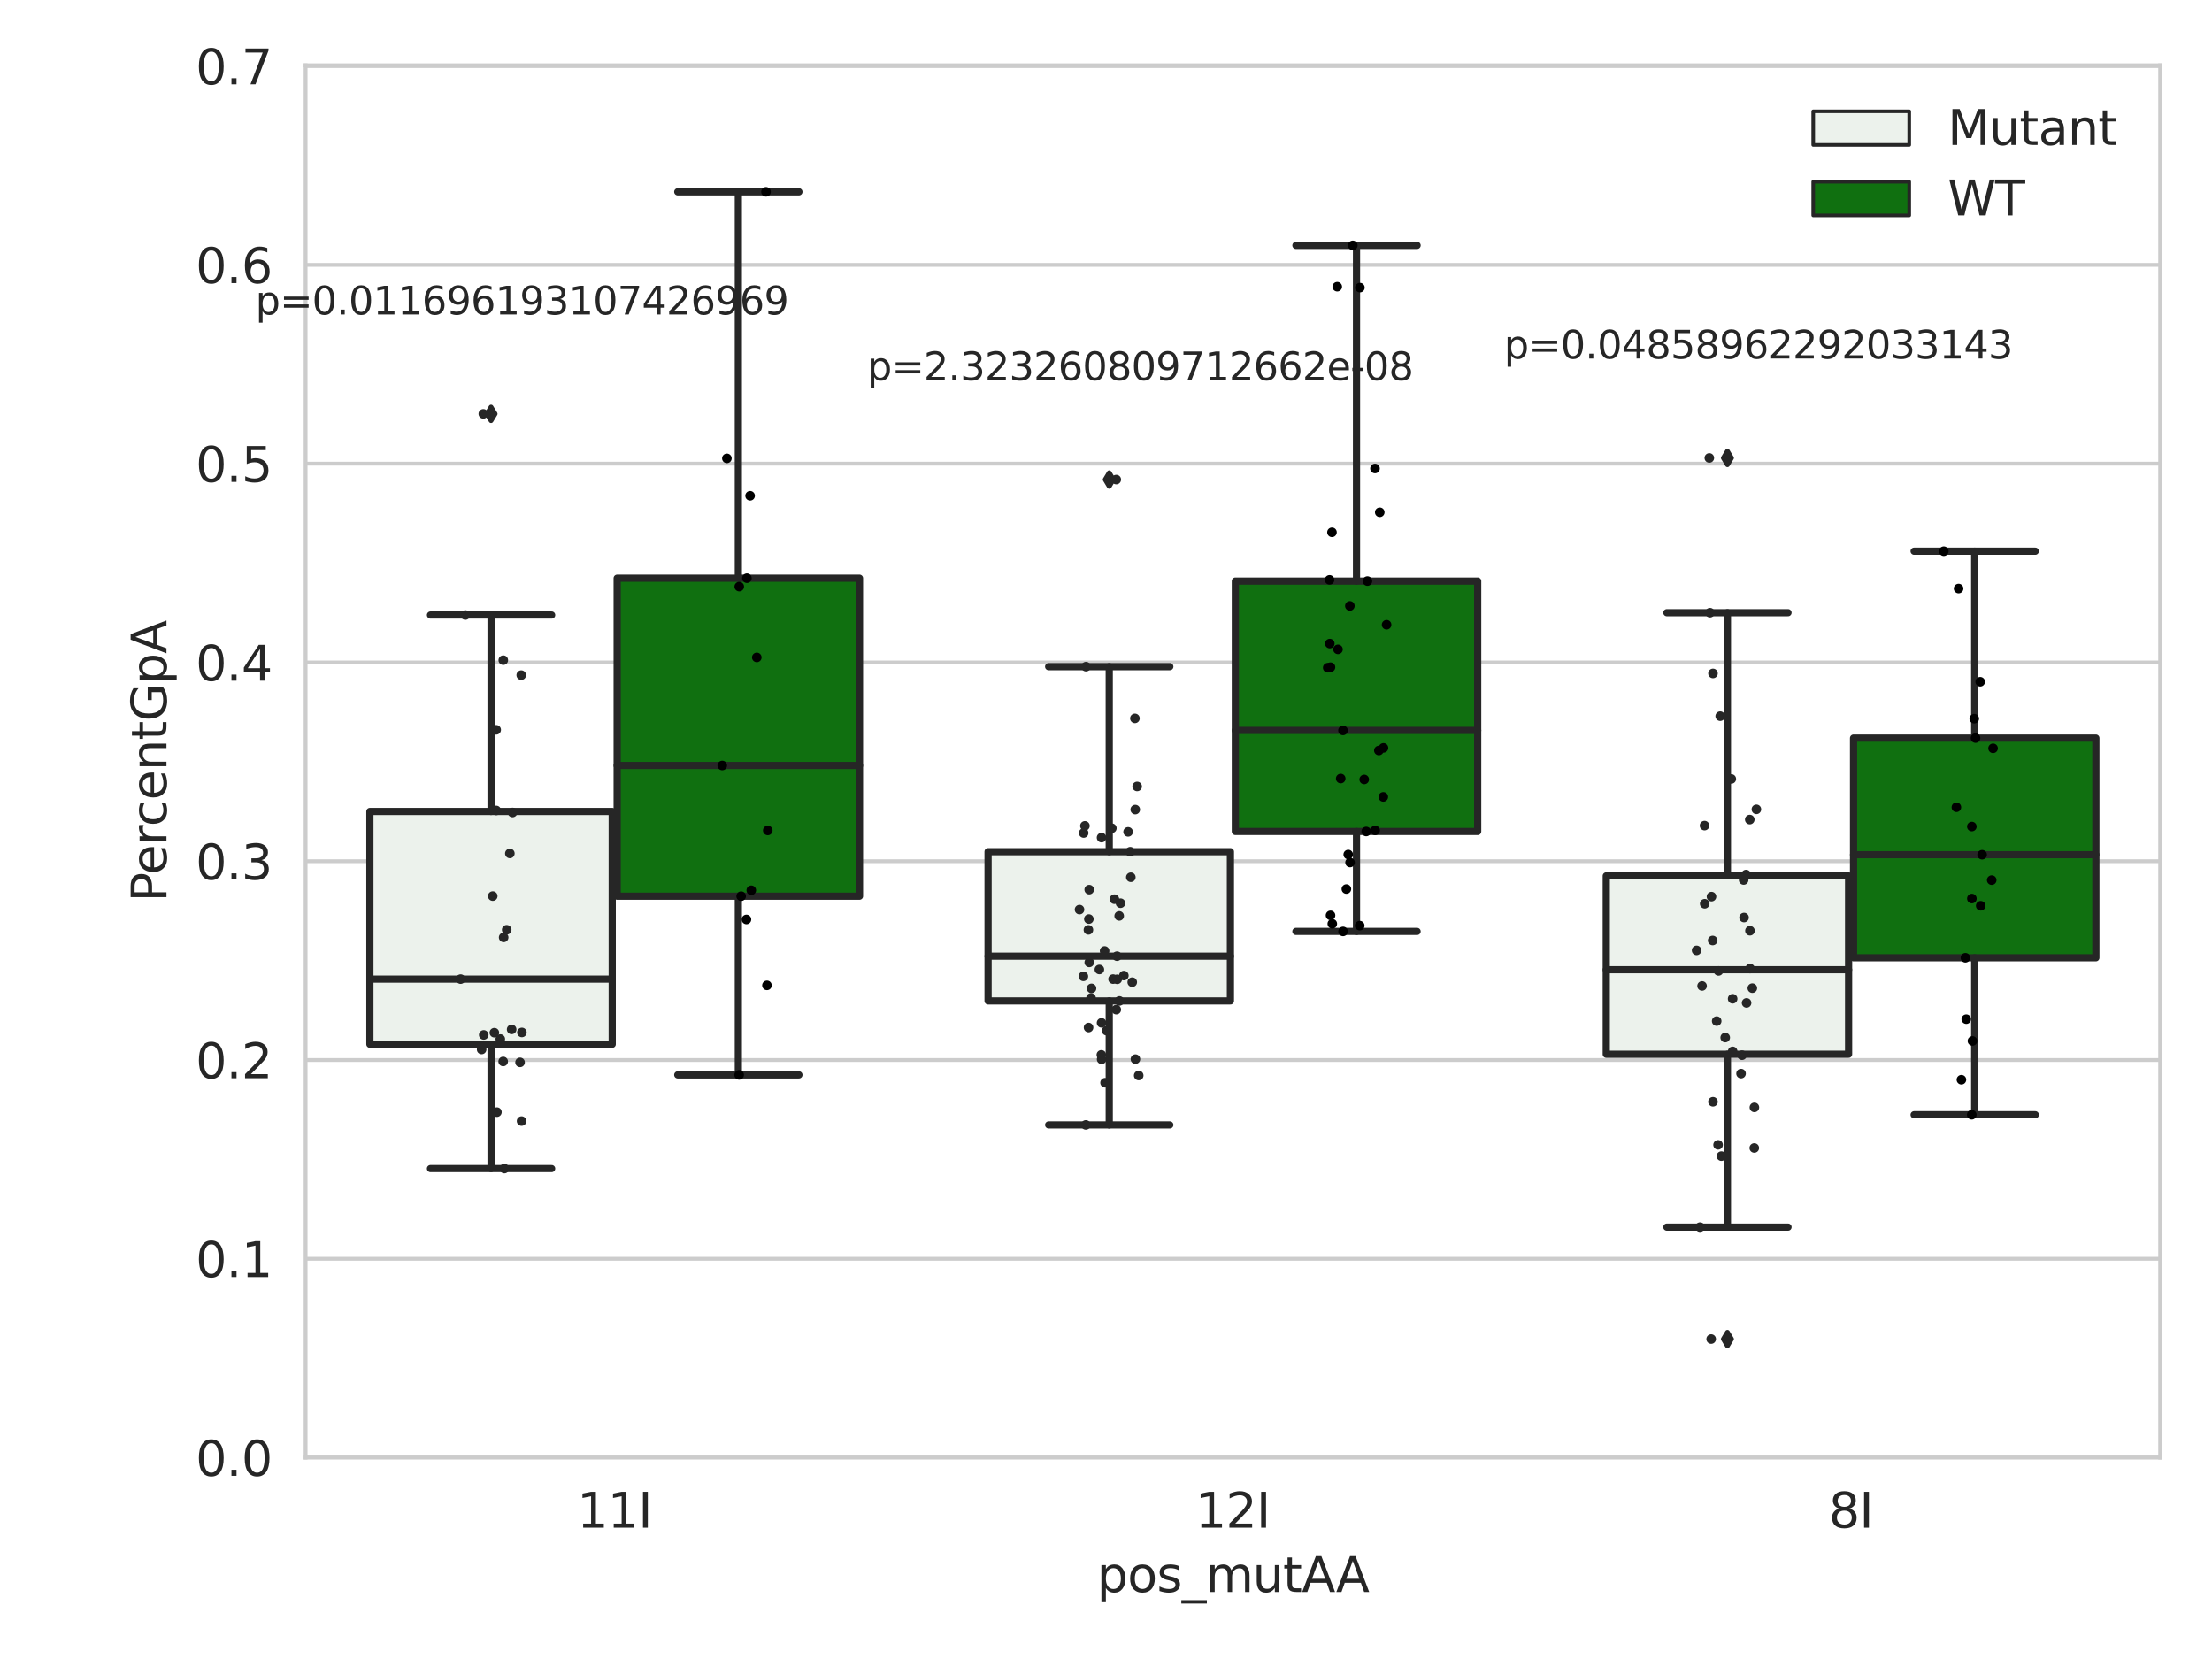 <?xml version="1.0" encoding="utf-8" standalone="no"?>
<!DOCTYPE svg PUBLIC "-//W3C//DTD SVG 1.1//EN"
  "http://www.w3.org/Graphics/SVG/1.1/DTD/svg11.dtd">
<svg xmlns:xlink="http://www.w3.org/1999/xlink" width="460.8pt" height="345.6pt" viewBox="0 0 460.8 345.6" xmlns="http://www.w3.org/2000/svg" version="1.1">
 <defs>
  <style type="text/css">*{stroke-linejoin: round; stroke-linecap: butt}</style>
 </defs>
 <g id="figure_1">
  <g id="patch_1">
   <path d="M 0 345.6 
L 460.8 345.6 
L 460.8 0 
L 0 0 
z
" style="fill: #ffffff"/>
  </g>
  <g id="axes_1">
   <g id="patch_2">
    <path d="M 63.661 303.64 
L 450 303.64 
L 450 13.592 
L 63.661 13.592 
z
" style="fill: #ffffff"/>
   </g>
   <g id="matplotlib.axis_1">
    <g id="xtick_1">
     <g id="text_1">
      <!-- 11I -->
      <g style="fill: #262626" transform="translate(120.214 318.238) scale(0.1 -0.1)">
       <defs>
        <path id="DejaVuSans-31" d="M 794 531 
L 1825 531 
L 1825 4091 
L 703 3866 
L 703 4441 
L 1819 4666 
L 2450 4666 
L 2450 531 
L 3481 531 
L 3481 0 
L 794 0 
L 794 531 
z
" transform="scale(0.016)"/>
        <path id="DejaVuSans-49" d="M 628 4666 
L 1259 4666 
L 1259 0 
L 628 0 
L 628 4666 
z
" transform="scale(0.016)"/>
       </defs>
       <use xlink:href="#DejaVuSans-31"/>
       <use xlink:href="#DejaVuSans-31" x="63.623"/>
       <use xlink:href="#DejaVuSans-49" x="127.246"/>
      </g>
     </g>
    </g>
    <g id="xtick_2">
     <g id="text_2">
      <!-- 12I -->
      <g style="fill: #262626" transform="translate(248.993 318.238) scale(0.1 -0.1)">
       <defs>
        <path id="DejaVuSans-32" d="M 1228 531 
L 3431 531 
L 3431 0 
L 469 0 
L 469 531 
Q 828 903 1448 1529 
Q 2069 2156 2228 2338 
Q 2531 2678 2651 2914 
Q 2772 3150 2772 3378 
Q 2772 3750 2511 3984 
Q 2250 4219 1831 4219 
Q 1534 4219 1204 4116 
Q 875 4013 500 3803 
L 500 4441 
Q 881 4594 1212 4672 
Q 1544 4750 1819 4750 
Q 2544 4750 2975 4387 
Q 3406 4025 3406 3419 
Q 3406 3131 3298 2873 
Q 3191 2616 2906 2266 
Q 2828 2175 2409 1742 
Q 1991 1309 1228 531 
z
" transform="scale(0.016)"/>
       </defs>
       <use xlink:href="#DejaVuSans-31"/>
       <use xlink:href="#DejaVuSans-32" x="63.623"/>
       <use xlink:href="#DejaVuSans-49" x="127.246"/>
      </g>
     </g>
    </g>
    <g id="xtick_3">
     <g id="text_3">
      <!-- 8I -->
      <g style="fill: #262626" transform="translate(380.954 318.238) scale(0.1 -0.1)">
       <defs>
        <path id="DejaVuSans-38" d="M 2034 2216 
Q 1584 2216 1326 1975 
Q 1069 1734 1069 1313 
Q 1069 891 1326 650 
Q 1584 409 2034 409 
Q 2484 409 2743 651 
Q 3003 894 3003 1313 
Q 3003 1734 2745 1975 
Q 2488 2216 2034 2216 
z
M 1403 2484 
Q 997 2584 770 2862 
Q 544 3141 544 3541 
Q 544 4100 942 4425 
Q 1341 4750 2034 4750 
Q 2731 4750 3128 4425 
Q 3525 4100 3525 3541 
Q 3525 3141 3298 2862 
Q 3072 2584 2669 2484 
Q 3125 2378 3379 2068 
Q 3634 1759 3634 1313 
Q 3634 634 3220 271 
Q 2806 -91 2034 -91 
Q 1263 -91 848 271 
Q 434 634 434 1313 
Q 434 1759 690 2068 
Q 947 2378 1403 2484 
z
M 1172 3481 
Q 1172 3119 1398 2916 
Q 1625 2713 2034 2713 
Q 2441 2713 2670 2916 
Q 2900 3119 2900 3481 
Q 2900 3844 2670 4047 
Q 2441 4250 2034 4250 
Q 1625 4250 1398 4047 
Q 1172 3844 1172 3481 
z
" transform="scale(0.016)"/>
       </defs>
       <use xlink:href="#DejaVuSans-38"/>
       <use xlink:href="#DejaVuSans-49" x="63.623"/>
      </g>
     </g>
    </g>
    <g id="text_4">
     <!-- pos_mutAA -->
     <g style="fill: #262626" transform="translate(228.515 331.638) scale(0.1 -0.1)">
      <defs>
       <path id="DejaVuSans-70" d="M 1159 525 
L 1159 -1331 
L 581 -1331 
L 581 3500 
L 1159 3500 
L 1159 2969 
Q 1341 3281 1617 3432 
Q 1894 3584 2278 3584 
Q 2916 3584 3314 3078 
Q 3713 2572 3713 1747 
Q 3713 922 3314 415 
Q 2916 -91 2278 -91 
Q 1894 -91 1617 61 
Q 1341 213 1159 525 
z
M 3116 1747 
Q 3116 2381 2855 2742 
Q 2594 3103 2138 3103 
Q 1681 3103 1420 2742 
Q 1159 2381 1159 1747 
Q 1159 1113 1420 752 
Q 1681 391 2138 391 
Q 2594 391 2855 752 
Q 3116 1113 3116 1747 
z
" transform="scale(0.016)"/>
       <path id="DejaVuSans-6f" d="M 1959 3097 
Q 1497 3097 1228 2736 
Q 959 2375 959 1747 
Q 959 1119 1226 758 
Q 1494 397 1959 397 
Q 2419 397 2687 759 
Q 2956 1122 2956 1747 
Q 2956 2369 2687 2733 
Q 2419 3097 1959 3097 
z
M 1959 3584 
Q 2709 3584 3137 3096 
Q 3566 2609 3566 1747 
Q 3566 888 3137 398 
Q 2709 -91 1959 -91 
Q 1206 -91 779 398 
Q 353 888 353 1747 
Q 353 2609 779 3096 
Q 1206 3584 1959 3584 
z
" transform="scale(0.016)"/>
       <path id="DejaVuSans-73" d="M 2834 3397 
L 2834 2853 
Q 2591 2978 2328 3040 
Q 2066 3103 1784 3103 
Q 1356 3103 1142 2972 
Q 928 2841 928 2578 
Q 928 2378 1081 2264 
Q 1234 2150 1697 2047 
L 1894 2003 
Q 2506 1872 2764 1633 
Q 3022 1394 3022 966 
Q 3022 478 2636 193 
Q 2250 -91 1575 -91 
Q 1294 -91 989 -36 
Q 684 19 347 128 
L 347 722 
Q 666 556 975 473 
Q 1284 391 1588 391 
Q 1994 391 2212 530 
Q 2431 669 2431 922 
Q 2431 1156 2273 1281 
Q 2116 1406 1581 1522 
L 1381 1569 
Q 847 1681 609 1914 
Q 372 2147 372 2553 
Q 372 3047 722 3315 
Q 1072 3584 1716 3584 
Q 2034 3584 2315 3537 
Q 2597 3491 2834 3397 
z
" transform="scale(0.016)"/>
       <path id="DejaVuSans-5f" d="M 3263 -1063 
L 3263 -1509 
L -63 -1509 
L -63 -1063 
L 3263 -1063 
z
" transform="scale(0.016)"/>
       <path id="DejaVuSans-6d" d="M 3328 2828 
Q 3544 3216 3844 3400 
Q 4144 3584 4550 3584 
Q 5097 3584 5394 3201 
Q 5691 2819 5691 2113 
L 5691 0 
L 5113 0 
L 5113 2094 
Q 5113 2597 4934 2840 
Q 4756 3084 4391 3084 
Q 3944 3084 3684 2787 
Q 3425 2491 3425 1978 
L 3425 0 
L 2847 0 
L 2847 2094 
Q 2847 2600 2669 2842 
Q 2491 3084 2119 3084 
Q 1678 3084 1418 2786 
Q 1159 2488 1159 1978 
L 1159 0 
L 581 0 
L 581 3500 
L 1159 3500 
L 1159 2956 
Q 1356 3278 1631 3431 
Q 1906 3584 2284 3584 
Q 2666 3584 2933 3390 
Q 3200 3197 3328 2828 
z
" transform="scale(0.016)"/>
       <path id="DejaVuSans-75" d="M 544 1381 
L 544 3500 
L 1119 3500 
L 1119 1403 
Q 1119 906 1312 657 
Q 1506 409 1894 409 
Q 2359 409 2629 706 
Q 2900 1003 2900 1516 
L 2900 3500 
L 3475 3500 
L 3475 0 
L 2900 0 
L 2900 538 
Q 2691 219 2414 64 
Q 2138 -91 1772 -91 
Q 1169 -91 856 284 
Q 544 659 544 1381 
z
M 1991 3584 
L 1991 3584 
z
" transform="scale(0.016)"/>
       <path id="DejaVuSans-74" d="M 1172 4494 
L 1172 3500 
L 2356 3500 
L 2356 3053 
L 1172 3053 
L 1172 1153 
Q 1172 725 1289 603 
Q 1406 481 1766 481 
L 2356 481 
L 2356 0 
L 1766 0 
Q 1100 0 847 248 
Q 594 497 594 1153 
L 594 3053 
L 172 3053 
L 172 3500 
L 594 3500 
L 594 4494 
L 1172 4494 
z
" transform="scale(0.016)"/>
       <path id="DejaVuSans-41" d="M 2188 4044 
L 1331 1722 
L 3047 1722 
L 2188 4044 
z
M 1831 4666 
L 2547 4666 
L 4325 0 
L 3669 0 
L 3244 1197 
L 1141 1197 
L 716 0 
L 50 0 
L 1831 4666 
z
" transform="scale(0.016)"/>
      </defs>
      <use xlink:href="#DejaVuSans-70"/>
      <use xlink:href="#DejaVuSans-6f" x="63.477"/>
      <use xlink:href="#DejaVuSans-73" x="124.658"/>
      <use xlink:href="#DejaVuSans-5f" x="176.758"/>
      <use xlink:href="#DejaVuSans-6d" x="226.758"/>
      <use xlink:href="#DejaVuSans-75" x="324.17"/>
      <use xlink:href="#DejaVuSans-74" x="387.549"/>
      <use xlink:href="#DejaVuSans-41" x="426.758"/>
      <use xlink:href="#DejaVuSans-41" x="497.916"/>
     </g>
    </g>
   </g>
   <g id="matplotlib.axis_2">
    <g id="ytick_1">
     <g id="line2d_1">
      <path d="M 63.661 303.64 
L 450 303.64 
" clip-path="url(#p64722ca85f)" style="fill: none; stroke: #cccccc; stroke-width: 0.8; stroke-linecap: round"/>
     </g>
     <g id="text_5">
      <!-- 0.0 -->
      <g style="fill: #262626" transform="translate(40.758 307.439) scale(0.1 -0.1)">
       <defs>
        <path id="DejaVuSans-30" d="M 2034 4250 
Q 1547 4250 1301 3770 
Q 1056 3291 1056 2328 
Q 1056 1369 1301 889 
Q 1547 409 2034 409 
Q 2525 409 2770 889 
Q 3016 1369 3016 2328 
Q 3016 3291 2770 3770 
Q 2525 4250 2034 4250 
z
M 2034 4750 
Q 2819 4750 3233 4129 
Q 3647 3509 3647 2328 
Q 3647 1150 3233 529 
Q 2819 -91 2034 -91 
Q 1250 -91 836 529 
Q 422 1150 422 2328 
Q 422 3509 836 4129 
Q 1250 4750 2034 4750 
z
" transform="scale(0.016)"/>
        <path id="DejaVuSans-2e" d="M 684 794 
L 1344 794 
L 1344 0 
L 684 0 
L 684 794 
z
" transform="scale(0.016)"/>
       </defs>
       <use xlink:href="#DejaVuSans-30"/>
       <use xlink:href="#DejaVuSans-2e" x="63.623"/>
       <use xlink:href="#DejaVuSans-30" x="95.41"/>
      </g>
     </g>
    </g>
    <g id="ytick_2">
     <g id="line2d_2">
      <path d="M 63.661 262.229 
L 450 262.229 
" clip-path="url(#p64722ca85f)" style="fill: none; stroke: #cccccc; stroke-width: 0.8; stroke-linecap: round"/>
     </g>
     <g id="text_6">
      <!-- 0.1 -->
      <g style="fill: #262626" transform="translate(40.758 266.029) scale(0.1 -0.1)">
       <use xlink:href="#DejaVuSans-30"/>
       <use xlink:href="#DejaVuSans-2e" x="63.623"/>
       <use xlink:href="#DejaVuSans-31" x="95.41"/>
      </g>
     </g>
    </g>
    <g id="ytick_3">
     <g id="line2d_3">
      <path d="M 63.661 220.819 
L 450 220.819 
" clip-path="url(#p64722ca85f)" style="fill: none; stroke: #cccccc; stroke-width: 0.8; stroke-linecap: round"/>
     </g>
     <g id="text_7">
      <!-- 0.2 -->
      <g style="fill: #262626" transform="translate(40.758 224.618) scale(0.1 -0.1)">
       <use xlink:href="#DejaVuSans-30"/>
       <use xlink:href="#DejaVuSans-2e" x="63.623"/>
       <use xlink:href="#DejaVuSans-32" x="95.41"/>
      </g>
     </g>
    </g>
    <g id="ytick_4">
     <g id="line2d_4">
      <path d="M 63.661 179.408 
L 450 179.408 
" clip-path="url(#p64722ca85f)" style="fill: none; stroke: #cccccc; stroke-width: 0.8; stroke-linecap: round"/>
     </g>
     <g id="text_8">
      <!-- 0.3 -->
      <g style="fill: #262626" transform="translate(40.758 183.207) scale(0.1 -0.1)">
       <defs>
        <path id="DejaVuSans-33" d="M 2597 2516 
Q 3050 2419 3304 2112 
Q 3559 1806 3559 1356 
Q 3559 666 3084 287 
Q 2609 -91 1734 -91 
Q 1441 -91 1130 -33 
Q 819 25 488 141 
L 488 750 
Q 750 597 1062 519 
Q 1375 441 1716 441 
Q 2309 441 2620 675 
Q 2931 909 2931 1356 
Q 2931 1769 2642 2001 
Q 2353 2234 1838 2234 
L 1294 2234 
L 1294 2753 
L 1863 2753 
Q 2328 2753 2575 2939 
Q 2822 3125 2822 3475 
Q 2822 3834 2567 4026 
Q 2313 4219 1838 4219 
Q 1578 4219 1281 4162 
Q 984 4106 628 3988 
L 628 4550 
Q 988 4650 1302 4700 
Q 1616 4750 1894 4750 
Q 2613 4750 3031 4423 
Q 3450 4097 3450 3541 
Q 3450 3153 3228 2886 
Q 3006 2619 2597 2516 
z
" transform="scale(0.016)"/>
       </defs>
       <use xlink:href="#DejaVuSans-30"/>
       <use xlink:href="#DejaVuSans-2e" x="63.623"/>
       <use xlink:href="#DejaVuSans-33" x="95.41"/>
      </g>
     </g>
    </g>
    <g id="ytick_5">
     <g id="line2d_5">
      <path d="M 63.661 137.997 
L 450 137.997 
" clip-path="url(#p64722ca85f)" style="fill: none; stroke: #cccccc; stroke-width: 0.8; stroke-linecap: round"/>
     </g>
     <g id="text_9">
      <!-- 0.4 -->
      <g style="fill: #262626" transform="translate(40.758 141.796) scale(0.1 -0.1)">
       <defs>
        <path id="DejaVuSans-34" d="M 2419 4116 
L 825 1625 
L 2419 1625 
L 2419 4116 
z
M 2253 4666 
L 3047 4666 
L 3047 1625 
L 3713 1625 
L 3713 1100 
L 3047 1100 
L 3047 0 
L 2419 0 
L 2419 1100 
L 313 1100 
L 313 1709 
L 2253 4666 
z
" transform="scale(0.016)"/>
       </defs>
       <use xlink:href="#DejaVuSans-30"/>
       <use xlink:href="#DejaVuSans-2e" x="63.623"/>
       <use xlink:href="#DejaVuSans-34" x="95.41"/>
      </g>
     </g>
    </g>
    <g id="ytick_6">
     <g id="line2d_6">
      <path d="M 63.661 96.587 
L 450 96.587 
" clip-path="url(#p64722ca85f)" style="fill: none; stroke: #cccccc; stroke-width: 0.8; stroke-linecap: round"/>
     </g>
     <g id="text_10">
      <!-- 0.5 -->
      <g style="fill: #262626" transform="translate(40.758 100.386) scale(0.1 -0.1)">
       <defs>
        <path id="DejaVuSans-35" d="M 691 4666 
L 3169 4666 
L 3169 4134 
L 1269 4134 
L 1269 2991 
Q 1406 3038 1543 3061 
Q 1681 3084 1819 3084 
Q 2600 3084 3056 2656 
Q 3513 2228 3513 1497 
Q 3513 744 3044 326 
Q 2575 -91 1722 -91 
Q 1428 -91 1123 -41 
Q 819 9 494 109 
L 494 744 
Q 775 591 1075 516 
Q 1375 441 1709 441 
Q 2250 441 2565 725 
Q 2881 1009 2881 1497 
Q 2881 1984 2565 2268 
Q 2250 2553 1709 2553 
Q 1456 2553 1204 2497 
Q 953 2441 691 2322 
L 691 4666 
z
" transform="scale(0.016)"/>
       </defs>
       <use xlink:href="#DejaVuSans-30"/>
       <use xlink:href="#DejaVuSans-2e" x="63.623"/>
       <use xlink:href="#DejaVuSans-35" x="95.41"/>
      </g>
     </g>
    </g>
    <g id="ytick_7">
     <g id="line2d_7">
      <path d="M 63.661 55.176 
L 450 55.176 
" clip-path="url(#p64722ca85f)" style="fill: none; stroke: #cccccc; stroke-width: 0.8; stroke-linecap: round"/>
     </g>
     <g id="text_11">
      <!-- 0.6 -->
      <g style="fill: #262626" transform="translate(40.758 58.975) scale(0.1 -0.1)">
       <defs>
        <path id="DejaVuSans-36" d="M 2113 2584 
Q 1688 2584 1439 2293 
Q 1191 2003 1191 1497 
Q 1191 994 1439 701 
Q 1688 409 2113 409 
Q 2538 409 2786 701 
Q 3034 994 3034 1497 
Q 3034 2003 2786 2293 
Q 2538 2584 2113 2584 
z
M 3366 4563 
L 3366 3988 
Q 3128 4100 2886 4159 
Q 2644 4219 2406 4219 
Q 1781 4219 1451 3797 
Q 1122 3375 1075 2522 
Q 1259 2794 1537 2939 
Q 1816 3084 2150 3084 
Q 2853 3084 3261 2657 
Q 3669 2231 3669 1497 
Q 3669 778 3244 343 
Q 2819 -91 2113 -91 
Q 1303 -91 875 529 
Q 447 1150 447 2328 
Q 447 3434 972 4092 
Q 1497 4750 2381 4750 
Q 2619 4750 2861 4703 
Q 3103 4656 3366 4563 
z
" transform="scale(0.016)"/>
       </defs>
       <use xlink:href="#DejaVuSans-30"/>
       <use xlink:href="#DejaVuSans-2e" x="63.623"/>
       <use xlink:href="#DejaVuSans-36" x="95.41"/>
      </g>
     </g>
    </g>
    <g id="ytick_8">
     <g id="line2d_8">
      <path d="M 63.661 13.765 
L 450 13.765 
" clip-path="url(#p64722ca85f)" style="fill: none; stroke: #cccccc; stroke-width: 0.8; stroke-linecap: round"/>
     </g>
     <g id="text_12">
      <!-- 0.7 -->
      <g style="fill: #262626" transform="translate(40.758 17.564) scale(0.1 -0.1)">
       <defs>
        <path id="DejaVuSans-37" d="M 525 4666 
L 3525 4666 
L 3525 4397 
L 1831 0 
L 1172 0 
L 2766 4134 
L 525 4134 
L 525 4666 
z
" transform="scale(0.016)"/>
       </defs>
       <use xlink:href="#DejaVuSans-30"/>
       <use xlink:href="#DejaVuSans-2e" x="63.623"/>
       <use xlink:href="#DejaVuSans-37" x="95.41"/>
      </g>
     </g>
    </g>
    <g id="text_13">
     <!-- PercentGpA -->
     <g style="fill: #262626" transform="translate(34.678 187.892) rotate(-90) scale(0.1 -0.1)">
      <defs>
       <path id="DejaVuSans-50" d="M 1259 4147 
L 1259 2394 
L 2053 2394 
Q 2494 2394 2734 2622 
Q 2975 2850 2975 3272 
Q 2975 3691 2734 3919 
Q 2494 4147 2053 4147 
L 1259 4147 
z
M 628 4666 
L 2053 4666 
Q 2838 4666 3239 4311 
Q 3641 3956 3641 3272 
Q 3641 2581 3239 2228 
Q 2838 1875 2053 1875 
L 1259 1875 
L 1259 0 
L 628 0 
L 628 4666 
z
" transform="scale(0.016)"/>
       <path id="DejaVuSans-65" d="M 3597 1894 
L 3597 1613 
L 953 1613 
Q 991 1019 1311 708 
Q 1631 397 2203 397 
Q 2534 397 2845 478 
Q 3156 559 3463 722 
L 3463 178 
Q 3153 47 2828 -22 
Q 2503 -91 2169 -91 
Q 1331 -91 842 396 
Q 353 884 353 1716 
Q 353 2575 817 3079 
Q 1281 3584 2069 3584 
Q 2775 3584 3186 3129 
Q 3597 2675 3597 1894 
z
M 3022 2063 
Q 3016 2534 2758 2815 
Q 2500 3097 2075 3097 
Q 1594 3097 1305 2825 
Q 1016 2553 972 2059 
L 3022 2063 
z
" transform="scale(0.016)"/>
       <path id="DejaVuSans-72" d="M 2631 2963 
Q 2534 3019 2420 3045 
Q 2306 3072 2169 3072 
Q 1681 3072 1420 2755 
Q 1159 2438 1159 1844 
L 1159 0 
L 581 0 
L 581 3500 
L 1159 3500 
L 1159 2956 
Q 1341 3275 1631 3429 
Q 1922 3584 2338 3584 
Q 2397 3584 2469 3576 
Q 2541 3569 2628 3553 
L 2631 2963 
z
" transform="scale(0.016)"/>
       <path id="DejaVuSans-63" d="M 3122 3366 
L 3122 2828 
Q 2878 2963 2633 3030 
Q 2388 3097 2138 3097 
Q 1578 3097 1268 2742 
Q 959 2388 959 1747 
Q 959 1106 1268 751 
Q 1578 397 2138 397 
Q 2388 397 2633 464 
Q 2878 531 3122 666 
L 3122 134 
Q 2881 22 2623 -34 
Q 2366 -91 2075 -91 
Q 1284 -91 818 406 
Q 353 903 353 1747 
Q 353 2603 823 3093 
Q 1294 3584 2113 3584 
Q 2378 3584 2631 3529 
Q 2884 3475 3122 3366 
z
" transform="scale(0.016)"/>
       <path id="DejaVuSans-6e" d="M 3513 2113 
L 3513 0 
L 2938 0 
L 2938 2094 
Q 2938 2591 2744 2837 
Q 2550 3084 2163 3084 
Q 1697 3084 1428 2787 
Q 1159 2491 1159 1978 
L 1159 0 
L 581 0 
L 581 3500 
L 1159 3500 
L 1159 2956 
Q 1366 3272 1645 3428 
Q 1925 3584 2291 3584 
Q 2894 3584 3203 3211 
Q 3513 2838 3513 2113 
z
" transform="scale(0.016)"/>
       <path id="DejaVuSans-47" d="M 3809 666 
L 3809 1919 
L 2778 1919 
L 2778 2438 
L 4434 2438 
L 4434 434 
Q 4069 175 3628 42 
Q 3188 -91 2688 -91 
Q 1594 -91 976 548 
Q 359 1188 359 2328 
Q 359 3472 976 4111 
Q 1594 4750 2688 4750 
Q 3144 4750 3555 4637 
Q 3966 4525 4313 4306 
L 4313 3634 
Q 3963 3931 3569 4081 
Q 3175 4231 2741 4231 
Q 1884 4231 1454 3753 
Q 1025 3275 1025 2328 
Q 1025 1384 1454 906 
Q 1884 428 2741 428 
Q 3075 428 3337 486 
Q 3600 544 3809 666 
z
" transform="scale(0.016)"/>
      </defs>
      <use xlink:href="#DejaVuSans-50"/>
      <use xlink:href="#DejaVuSans-65" x="56.678"/>
      <use xlink:href="#DejaVuSans-72" x="118.201"/>
      <use xlink:href="#DejaVuSans-63" x="157.064"/>
      <use xlink:href="#DejaVuSans-65" x="212.045"/>
      <use xlink:href="#DejaVuSans-6e" x="273.568"/>
      <use xlink:href="#DejaVuSans-74" x="336.947"/>
      <use xlink:href="#DejaVuSans-47" x="376.156"/>
      <use xlink:href="#DejaVuSans-70" x="453.646"/>
      <use xlink:href="#DejaVuSans-41" x="517.123"/>
     </g>
    </g>
   </g>
   <g id="patch_3">
    <path d="M 77.054 217.538 
L 127.536 217.538 
L 127.536 169.046 
L 77.054 169.046 
L 77.054 217.538 
z
" clip-path="url(#p64722ca85f)" style="fill: #ecf2ec; stroke: #262626; stroke-width: 1.5; stroke-linejoin: miter"/>
   </g>
   <g id="patch_4">
    <path d="M 128.566 186.69 
L 179.048 186.69 
L 179.048 120.447 
L 128.566 120.447 
L 128.566 186.69 
z
" clip-path="url(#p64722ca85f)" style="fill: #107010; stroke: #262626; stroke-width: 1.5; stroke-linejoin: miter"/>
   </g>
   <g id="patch_5">
    <path d="M 205.834 208.511 
L 256.316 208.511 
L 256.316 177.424 
L 205.834 177.424 
L 205.834 208.511 
z
" clip-path="url(#p64722ca85f)" style="fill: #ecf2ec; stroke: #262626; stroke-width: 1.5; stroke-linejoin: miter"/>
   </g>
   <g id="patch_6">
    <path d="M 257.346 173.213 
L 307.827 173.213 
L 307.827 121.044 
L 257.346 121.044 
L 257.346 173.213 
z
" clip-path="url(#p64722ca85f)" style="fill: #107010; stroke: #262626; stroke-width: 1.5; stroke-linejoin: miter"/>
   </g>
   <g id="patch_7">
    <path d="M 334.613 219.618 
L 385.095 219.618 
L 385.095 182.469 
L 334.613 182.469 
L 334.613 219.618 
z
" clip-path="url(#p64722ca85f)" style="fill: #ecf2ec; stroke: #262626; stroke-width: 1.5; stroke-linejoin: miter"/>
   </g>
   <g id="patch_8">
    <path d="M 386.125 199.522 
L 436.607 199.522 
L 436.607 153.755 
L 386.125 153.755 
L 386.125 199.522 
z
" clip-path="url(#p64722ca85f)" style="fill: #107010; stroke: #262626; stroke-width: 1.5; stroke-linejoin: miter"/>
   </g>
   <g id="patch_9">
    <path d="M 128.051 303.64 
L 128.051 303.64 
L 128.051 303.64 
L 128.051 303.64 
z
" clip-path="url(#p64722ca85f)" style="fill: #ecf2ec; stroke: #262626; stroke-width: 0.75; stroke-linejoin: miter"/>
   </g>
   <g id="patch_10">
    <path d="M 128.051 303.64 
L 128.051 303.64 
L 128.051 303.64 
L 128.051 303.64 
z
" clip-path="url(#p64722ca85f)" style="fill: #107010; stroke: #262626; stroke-width: 0.75; stroke-linejoin: miter"/>
   </g>
   <g id="PathCollection_1"/>
   <g id="PathCollection_2"/>
   <g id="line2d_9">
    <path d="M 102.295 217.538 
L 102.295 243.441 
" clip-path="url(#p64722ca85f)" style="fill: none; stroke: #262626; stroke-width: 1.5; stroke-linecap: round"/>
   </g>
   <g id="line2d_10">
    <path d="M 102.295 169.046 
L 102.295 128.12 
" clip-path="url(#p64722ca85f)" style="fill: none; stroke: #262626; stroke-width: 1.5; stroke-linecap: round"/>
   </g>
   <g id="line2d_11">
    <path d="M 89.675 243.441 
L 114.916 243.441 
" clip-path="url(#p64722ca85f)" style="fill: none; stroke: #262626; stroke-width: 1.5; stroke-linecap: round"/>
   </g>
   <g id="line2d_12">
    <path d="M 89.675 128.12 
L 114.916 128.12 
" clip-path="url(#p64722ca85f)" style="fill: none; stroke: #262626; stroke-width: 1.5; stroke-linecap: round"/>
   </g>
   <g id="line2d_13">
    <defs>
     <path id="m735a565a43" d="M -0 1.414 
L 0.849 0 
L 0 -1.414 
L -0.849 -0 
z
" style="stroke: #262626; stroke-linejoin: miter"/>
    </defs>
    <g clip-path="url(#p64722ca85f)">
     <use xlink:href="#m735a565a43" x="102.295" y="86.211" style="fill: #262626; stroke: #262626; stroke-linejoin: miter"/>
    </g>
   </g>
   <g id="line2d_14">
    <path d="M 153.807 186.69 
L 153.807 223.919 
" clip-path="url(#p64722ca85f)" style="fill: none; stroke: #262626; stroke-width: 1.5; stroke-linecap: round"/>
   </g>
   <g id="line2d_15">
    <path d="M 153.807 120.447 
L 153.807 39.96 
" clip-path="url(#p64722ca85f)" style="fill: none; stroke: #262626; stroke-width: 1.5; stroke-linecap: round"/>
   </g>
   <g id="line2d_16">
    <path d="M 141.187 223.919 
L 166.427 223.919 
" clip-path="url(#p64722ca85f)" style="fill: none; stroke: #262626; stroke-width: 1.5; stroke-linecap: round"/>
   </g>
   <g id="line2d_17">
    <path d="M 141.187 39.96 
L 166.427 39.96 
" clip-path="url(#p64722ca85f)" style="fill: none; stroke: #262626; stroke-width: 1.5; stroke-linecap: round"/>
   </g>
   <g id="line2d_18"/>
   <g id="line2d_19">
    <path d="M 231.075 208.511 
L 231.075 234.345 
" clip-path="url(#p64722ca85f)" style="fill: none; stroke: #262626; stroke-width: 1.5; stroke-linecap: round"/>
   </g>
   <g id="line2d_20">
    <path d="M 231.075 177.424 
L 231.075 138.874 
" clip-path="url(#p64722ca85f)" style="fill: none; stroke: #262626; stroke-width: 1.5; stroke-linecap: round"/>
   </g>
   <g id="line2d_21">
    <path d="M 218.454 234.345 
L 243.695 234.345 
" clip-path="url(#p64722ca85f)" style="fill: none; stroke: #262626; stroke-width: 1.5; stroke-linecap: round"/>
   </g>
   <g id="line2d_22">
    <path d="M 218.454 138.874 
L 243.695 138.874 
" clip-path="url(#p64722ca85f)" style="fill: none; stroke: #262626; stroke-width: 1.5; stroke-linecap: round"/>
   </g>
   <g id="line2d_23">
    <g clip-path="url(#p64722ca85f)">
     <use xlink:href="#m735a565a43" x="231.075" y="99.902" style="fill: #262626; stroke: #262626; stroke-linejoin: miter"/>
    </g>
   </g>
   <g id="line2d_24">
    <path d="M 282.587 173.213 
L 282.587 194.03 
" clip-path="url(#p64722ca85f)" style="fill: none; stroke: #262626; stroke-width: 1.5; stroke-linecap: round"/>
   </g>
   <g id="line2d_25">
    <path d="M 282.587 121.044 
L 282.587 51.115 
" clip-path="url(#p64722ca85f)" style="fill: none; stroke: #262626; stroke-width: 1.5; stroke-linecap: round"/>
   </g>
   <g id="line2d_26">
    <path d="M 269.966 194.03 
L 295.207 194.03 
" clip-path="url(#p64722ca85f)" style="fill: none; stroke: #262626; stroke-width: 1.5; stroke-linecap: round"/>
   </g>
   <g id="line2d_27">
    <path d="M 269.966 51.115 
L 295.207 51.115 
" clip-path="url(#p64722ca85f)" style="fill: none; stroke: #262626; stroke-width: 1.5; stroke-linecap: round"/>
   </g>
   <g id="line2d_28"/>
   <g id="line2d_29">
    <path d="M 359.854 219.618 
L 359.854 255.639 
" clip-path="url(#p64722ca85f)" style="fill: none; stroke: #262626; stroke-width: 1.5; stroke-linecap: round"/>
   </g>
   <g id="line2d_30">
    <path d="M 359.854 182.469 
L 359.854 127.632 
" clip-path="url(#p64722ca85f)" style="fill: none; stroke: #262626; stroke-width: 1.5; stroke-linecap: round"/>
   </g>
   <g id="line2d_31">
    <path d="M 347.234 255.639 
L 372.475 255.639 
" clip-path="url(#p64722ca85f)" style="fill: none; stroke: #262626; stroke-width: 1.5; stroke-linecap: round"/>
   </g>
   <g id="line2d_32">
    <path d="M 347.234 127.632 
L 372.475 127.632 
" clip-path="url(#p64722ca85f)" style="fill: none; stroke: #262626; stroke-width: 1.5; stroke-linecap: round"/>
   </g>
   <g id="line2d_33">
    <g clip-path="url(#p64722ca85f)">
     <use xlink:href="#m735a565a43" x="359.854" y="278.955" style="fill: #262626; stroke: #262626; stroke-linejoin: miter"/>
     <use xlink:href="#m735a565a43" x="359.854" y="95.398" style="fill: #262626; stroke: #262626; stroke-linejoin: miter"/>
    </g>
   </g>
   <g id="line2d_34">
    <path d="M 411.366 199.522 
L 411.366 232.224 
" clip-path="url(#p64722ca85f)" style="fill: none; stroke: #262626; stroke-width: 1.5; stroke-linecap: round"/>
   </g>
   <g id="line2d_35">
    <path d="M 411.366 153.755 
L 411.366 114.824 
" clip-path="url(#p64722ca85f)" style="fill: none; stroke: #262626; stroke-width: 1.5; stroke-linecap: round"/>
   </g>
   <g id="line2d_36">
    <path d="M 398.746 232.224 
L 423.987 232.224 
" clip-path="url(#p64722ca85f)" style="fill: none; stroke: #262626; stroke-width: 1.5; stroke-linecap: round"/>
   </g>
   <g id="line2d_37">
    <path d="M 398.746 114.824 
L 423.987 114.824 
" clip-path="url(#p64722ca85f)" style="fill: none; stroke: #262626; stroke-width: 1.5; stroke-linecap: round"/>
   </g>
   <g id="line2d_38"/>
   <g id="line2d_39">
    <path d="M 77.054 203.967 
L 127.536 203.967 
" clip-path="url(#p64722ca85f)" style="fill: none; stroke: #262626; stroke-width: 1.5; stroke-linecap: round"/>
   </g>
   <g id="line2d_40">
    <path d="M 128.566 159.463 
L 179.048 159.463 
" clip-path="url(#p64722ca85f)" style="fill: none; stroke: #262626; stroke-width: 1.5; stroke-linecap: round"/>
   </g>
   <g id="line2d_41">
    <path d="M 205.834 199.192 
L 256.316 199.192 
" clip-path="url(#p64722ca85f)" style="fill: none; stroke: #262626; stroke-width: 1.5; stroke-linecap: round"/>
   </g>
   <g id="line2d_42">
    <path d="M 257.346 152.162 
L 307.827 152.162 
" clip-path="url(#p64722ca85f)" style="fill: none; stroke: #262626; stroke-width: 1.5; stroke-linecap: round"/>
   </g>
   <g id="line2d_43">
    <path d="M 334.613 202.017 
L 385.095 202.017 
" clip-path="url(#p64722ca85f)" style="fill: none; stroke: #262626; stroke-width: 1.5; stroke-linecap: round"/>
   </g>
   <g id="line2d_44">
    <path d="M 386.125 178.057 
L 436.607 178.057 
" clip-path="url(#p64722ca85f)" style="fill: none; stroke: #262626; stroke-width: 1.5; stroke-linecap: round"/>
   </g>
   <g id="patch_11">
    <path d="M 63.661 303.64 
L 63.661 13.592 
" style="fill: none; stroke: #cccccc; stroke-width: 0.8; stroke-linejoin: miter; stroke-linecap: square"/>
   </g>
   <g id="patch_12">
    <path d="M 450 303.64 
L 450 13.592 
" style="fill: none; stroke: #cccccc; stroke-width: 0.8; stroke-linejoin: miter; stroke-linecap: square"/>
   </g>
   <g id="patch_13">
    <path d="M 63.661 303.64 
L 450 303.64 
" style="fill: none; stroke: #cccccc; stroke-width: 0.8; stroke-linejoin: miter; stroke-linecap: square"/>
   </g>
   <g id="patch_14">
    <path d="M 63.661 13.592 
L 450 13.592 
" style="fill: none; stroke: #cccccc; stroke-width: 0.8; stroke-linejoin: miter; stroke-linecap: square"/>
   </g>
   <g id="PathCollection_3">
    <defs>
     <path id="C0_0_c3f5f969ca" d="M 0 1 
C 0.265 1 0.52 0.895 0.707 0.707 
C 0.895 0.52 1 0.265 1 -0 
C 1 -0.265 0.895 -0.52 0.707 -0.707 
C 0.52 -0.895 0.265 -1 0 -1 
C -0.265 -1 -0.52 -0.895 -0.707 -0.707 
C -0.895 -0.52 -1 -0.265 -1 0 
C -1 0.265 -0.895 0.52 -0.707 0.707 
C -0.52 0.895 -0.265 1 0 1 
z
"/>
    </defs>
    <g clip-path="url(#p64722ca85f)">
     <use xlink:href="#C0_0_c3f5f969ca" x="100.769" y="215.591" style="fill: #262626"/>
    </g>
    <g clip-path="url(#p64722ca85f)">
     <use xlink:href="#C0_0_c3f5f969ca" x="104.92" y="195.279" style="fill: #262626"/>
    </g>
    <g clip-path="url(#p64722ca85f)">
     <use xlink:href="#C0_0_c3f5f969ca" x="100.684" y="86.211" style="fill: #262626"/>
    </g>
    <g clip-path="url(#p64722ca85f)">
     <use xlink:href="#C0_0_c3f5f969ca" x="104.822" y="221.122" style="fill: #262626"/>
    </g>
    <g clip-path="url(#p64722ca85f)">
     <use xlink:href="#C0_0_c3f5f969ca" x="103.363" y="152.036" style="fill: #262626"/>
    </g>
    <g clip-path="url(#p64722ca85f)">
     <use xlink:href="#C0_0_c3f5f969ca" x="95.957" y="203.967" style="fill: #262626"/>
    </g>
    <g clip-path="url(#p64722ca85f)">
     <use xlink:href="#C0_0_c3f5f969ca" x="106.584" y="214.443" style="fill: #262626"/>
    </g>
    <g clip-path="url(#p64722ca85f)">
     <use xlink:href="#C0_0_c3f5f969ca" x="106.211" y="177.788" style="fill: #262626"/>
    </g>
    <g clip-path="url(#p64722ca85f)">
     <use xlink:href="#C0_0_c3f5f969ca" x="104.221" y="216.454" style="fill: #262626"/>
    </g>
    <g clip-path="url(#p64722ca85f)">
     <use xlink:href="#C0_0_c3f5f969ca" x="102.984" y="215.129" style="fill: #262626"/>
    </g>
    <g clip-path="url(#p64722ca85f)">
     <use xlink:href="#C0_0_c3f5f969ca" x="103.516" y="231.679" style="fill: #262626"/>
    </g>
    <g clip-path="url(#p64722ca85f)">
     <use xlink:href="#C0_0_c3f5f969ca" x="105.07" y="243.441" style="fill: #262626"/>
    </g>
    <g clip-path="url(#p64722ca85f)">
     <use xlink:href="#C0_0_c3f5f969ca" x="103.367" y="168.834" style="fill: #262626"/>
    </g>
    <g clip-path="url(#p64722ca85f)">
     <use xlink:href="#C0_0_c3f5f969ca" x="102.647" y="186.672" style="fill: #262626"/>
    </g>
    <g clip-path="url(#p64722ca85f)">
     <use xlink:href="#C0_0_c3f5f969ca" x="108.655" y="233.543" style="fill: #262626"/>
    </g>
    <g clip-path="url(#p64722ca85f)">
     <use xlink:href="#C0_0_c3f5f969ca" x="108.719" y="215.079" style="fill: #262626"/>
    </g>
    <g clip-path="url(#p64722ca85f)">
     <use xlink:href="#C0_0_c3f5f969ca" x="104.845" y="137.526" style="fill: #262626"/>
    </g>
    <g clip-path="url(#p64722ca85f)">
     <use xlink:href="#C0_0_c3f5f969ca" x="100.335" y="218.621" style="fill: #262626"/>
    </g>
    <g clip-path="url(#p64722ca85f)">
     <use xlink:href="#C0_0_c3f5f969ca" x="96.94" y="128.12" style="fill: #262626"/>
    </g>
    <g clip-path="url(#p64722ca85f)">
     <use xlink:href="#C0_0_c3f5f969ca" x="108.336" y="221.309" style="fill: #262626"/>
    </g>
    <g clip-path="url(#p64722ca85f)">
     <use xlink:href="#C0_0_c3f5f969ca" x="106.77" y="169.258" style="fill: #262626"/>
    </g>
    <g clip-path="url(#p64722ca85f)">
     <use xlink:href="#C0_0_c3f5f969ca" x="108.587" y="140.64" style="fill: #262626"/>
    </g>
    <g clip-path="url(#p64722ca85f)">
     <use xlink:href="#C0_0_c3f5f969ca" x="105.555" y="193.688" style="fill: #262626"/>
    </g>
   </g>
   <g id="PathCollection_4">
    <defs>
     <path id="C1_0_4ae12a603e" d="M 0 1 
C 0.265 1 0.52 0.895 0.707 0.707 
C 0.895 0.52 1 0.265 1 -0 
C 1 -0.265 0.895 -0.52 0.707 -0.707 
C 0.52 -0.895 0.265 -1 0 -1 
C -0.265 -1 -0.52 -0.895 -0.707 -0.707 
C -0.895 -0.52 -1 -0.265 -1 0 
C -1 0.265 -0.895 0.52 -0.707 0.707 
C -0.52 0.895 -0.265 1 0 1 
z
"/>
    </defs>
    <g clip-path="url(#p64722ca85f)">
     <use xlink:href="#C1_0_4ae12a603e" x="159.939" y="173.001"/>
    </g>
    <g clip-path="url(#p64722ca85f)">
     <use xlink:href="#C1_0_4ae12a603e" x="159.569" y="39.96"/>
    </g>
    <g clip-path="url(#p64722ca85f)">
     <use xlink:href="#C1_0_4ae12a603e" x="153.997" y="122.198"/>
    </g>
    <g clip-path="url(#p64722ca85f)">
     <use xlink:href="#C1_0_4ae12a603e" x="156.504" y="185.461"/>
    </g>
    <g clip-path="url(#p64722ca85f)">
     <use xlink:href="#C1_0_4ae12a603e" x="155.592" y="120.447"/>
    </g>
    <g clip-path="url(#p64722ca85f)">
     <use xlink:href="#C1_0_4ae12a603e" x="150.457" y="159.463"/>
    </g>
    <g clip-path="url(#p64722ca85f)">
     <use xlink:href="#C1_0_4ae12a603e" x="154.394" y="186.69"/>
    </g>
    <g clip-path="url(#p64722ca85f)">
     <use xlink:href="#C1_0_4ae12a603e" x="157.653" y="136.948"/>
    </g>
    <g clip-path="url(#p64722ca85f)">
     <use xlink:href="#C1_0_4ae12a603e" x="155.497" y="191.539"/>
    </g>
    <g clip-path="url(#p64722ca85f)">
     <use xlink:href="#C1_0_4ae12a603e" x="151.423" y="95.487"/>
    </g>
    <g clip-path="url(#p64722ca85f)">
     <use xlink:href="#C1_0_4ae12a603e" x="159.769" y="205.268"/>
    </g>
    <g clip-path="url(#p64722ca85f)">
     <use xlink:href="#C1_0_4ae12a603e" x="153.975" y="223.919"/>
    </g>
    <g clip-path="url(#p64722ca85f)">
     <use xlink:href="#C1_0_4ae12a603e" x="156.259" y="103.278"/>
    </g>
   </g>
   <g id="PathCollection_5">
    <defs>
     <path id="C2_0_de6baa2331" d="M 0 1 
C 0.265 1 0.52 0.895 0.707 0.707 
C 0.895 0.52 1 0.265 1 -0 
C 1 -0.265 0.895 -0.52 0.707 -0.707 
C 0.52 -0.895 0.265 -1 0 -1 
C -0.265 -1 -0.52 -0.895 -0.707 -0.707 
C -0.895 -0.52 -1 -0.265 -1 0 
C -1 0.265 -0.895 0.52 -0.707 0.707 
C -0.52 0.895 -0.265 1 0 1 
z
"/>
    </defs>
    <g clip-path="url(#p64722ca85f)">
     <use xlink:href="#C2_0_de6baa2331" x="237.211" y="224.045" style="fill: #262626"/>
    </g>
    <g clip-path="url(#p64722ca85f)">
     <use xlink:href="#C2_0_de6baa2331" x="235.868" y="204.608" style="fill: #262626"/>
    </g>
    <g clip-path="url(#p64722ca85f)">
     <use xlink:href="#C2_0_de6baa2331" x="229.474" y="174.491" style="fill: #262626"/>
    </g>
    <g clip-path="url(#p64722ca85f)">
     <use xlink:href="#C2_0_de6baa2331" x="232.698" y="199.192" style="fill: #262626"/>
    </g>
    <g clip-path="url(#p64722ca85f)">
     <use xlink:href="#C2_0_de6baa2331" x="227.383" y="205.894" style="fill: #262626"/>
    </g>
    <g clip-path="url(#p64722ca85f)">
     <use xlink:href="#C2_0_de6baa2331" x="230.515" y="214.707" style="fill: #262626"/>
    </g>
    <g clip-path="url(#p64722ca85f)">
     <use xlink:href="#C2_0_de6baa2331" x="224.883" y="189.481" style="fill: #262626"/>
    </g>
    <g clip-path="url(#p64722ca85f)">
     <use xlink:href="#C2_0_de6baa2331" x="226.2" y="234.345" style="fill: #262626"/>
    </g>
    <g clip-path="url(#p64722ca85f)">
     <use xlink:href="#C2_0_de6baa2331" x="230.11" y="198.102" style="fill: #262626"/>
    </g>
    <g clip-path="url(#p64722ca85f)">
     <use xlink:href="#C2_0_de6baa2331" x="232.739" y="204.003" style="fill: #262626"/>
    </g>
    <g clip-path="url(#p64722ca85f)">
     <use xlink:href="#C2_0_de6baa2331" x="236.423" y="149.652" style="fill: #262626"/>
    </g>
    <g clip-path="url(#p64722ca85f)">
     <use xlink:href="#C2_0_de6baa2331" x="226.737" y="193.711" style="fill: #262626"/>
    </g>
    <g clip-path="url(#p64722ca85f)">
     <use xlink:href="#C2_0_de6baa2331" x="233.423" y="188.15" style="fill: #262626"/>
    </g>
    <g clip-path="url(#p64722ca85f)">
     <use xlink:href="#C2_0_de6baa2331" x="231.616" y="172.536" style="fill: #262626"/>
    </g>
    <g clip-path="url(#p64722ca85f)">
     <use xlink:href="#C2_0_de6baa2331" x="235.45" y="177.424" style="fill: #262626"/>
    </g>
    <g clip-path="url(#p64722ca85f)">
     <use xlink:href="#C2_0_de6baa2331" x="226.828" y="191.453" style="fill: #262626"/>
    </g>
    <g clip-path="url(#p64722ca85f)">
     <use xlink:href="#C2_0_de6baa2331" x="236.889" y="163.837" style="fill: #262626"/>
    </g>
    <g clip-path="url(#p64722ca85f)">
     <use xlink:href="#C2_0_de6baa2331" x="229.431" y="219.747" style="fill: #262626"/>
    </g>
    <g clip-path="url(#p64722ca85f)">
     <use xlink:href="#C2_0_de6baa2331" x="226.233" y="138.874" style="fill: #262626"/>
    </g>
    <g clip-path="url(#p64722ca85f)">
     <use xlink:href="#C2_0_de6baa2331" x="226.914" y="200.486" style="fill: #262626"/>
    </g>
    <g clip-path="url(#p64722ca85f)">
     <use xlink:href="#C2_0_de6baa2331" x="231.874" y="203.963" style="fill: #262626"/>
    </g>
    <g clip-path="url(#p64722ca85f)">
     <use xlink:href="#C2_0_de6baa2331" x="226.769" y="214.053" style="fill: #262626"/>
    </g>
    <g clip-path="url(#p64722ca85f)">
     <use xlink:href="#C2_0_de6baa2331" x="232.539" y="99.902" style="fill: #262626"/>
    </g>
    <g clip-path="url(#p64722ca85f)">
     <use xlink:href="#C2_0_de6baa2331" x="226.906" y="185.328" style="fill: #262626"/>
    </g>
    <g clip-path="url(#p64722ca85f)">
     <use xlink:href="#C2_0_de6baa2331" x="233.149" y="190.8" style="fill: #262626"/>
    </g>
    <g clip-path="url(#p64722ca85f)">
     <use xlink:href="#C2_0_de6baa2331" x="234.119" y="203.231" style="fill: #262626"/>
    </g>
    <g clip-path="url(#p64722ca85f)">
     <use xlink:href="#C2_0_de6baa2331" x="229.475" y="213.08" style="fill: #262626"/>
    </g>
    <g clip-path="url(#p64722ca85f)">
     <use xlink:href="#C2_0_de6baa2331" x="227.284" y="207.897" style="fill: #262626"/>
    </g>
    <g clip-path="url(#p64722ca85f)">
     <use xlink:href="#C2_0_de6baa2331" x="235.571" y="182.746" style="fill: #262626"/>
    </g>
    <g clip-path="url(#p64722ca85f)">
     <use xlink:href="#C2_0_de6baa2331" x="236.496" y="168.653" style="fill: #262626"/>
    </g>
    <g clip-path="url(#p64722ca85f)">
     <use xlink:href="#C2_0_de6baa2331" x="235.009" y="173.292" style="fill: #262626"/>
    </g>
    <g clip-path="url(#p64722ca85f)">
     <use xlink:href="#C2_0_de6baa2331" x="232.155" y="187.318" style="fill: #262626"/>
    </g>
    <g clip-path="url(#p64722ca85f)">
     <use xlink:href="#C2_0_de6baa2331" x="233.196" y="208.511" style="fill: #262626"/>
    </g>
    <g clip-path="url(#p64722ca85f)">
     <use xlink:href="#C2_0_de6baa2331" x="229.49" y="220.675" style="fill: #262626"/>
    </g>
    <g clip-path="url(#p64722ca85f)">
     <use xlink:href="#C2_0_de6baa2331" x="236.531" y="220.638" style="fill: #262626"/>
    </g>
    <g clip-path="url(#p64722ca85f)">
     <use xlink:href="#C2_0_de6baa2331" x="225.746" y="173.531" style="fill: #262626"/>
    </g>
    <g clip-path="url(#p64722ca85f)">
     <use xlink:href="#C2_0_de6baa2331" x="226.012" y="172.04" style="fill: #262626"/>
    </g>
    <g clip-path="url(#p64722ca85f)">
     <use xlink:href="#C2_0_de6baa2331" x="229.018" y="201.961" style="fill: #262626"/>
    </g>
    <g clip-path="url(#p64722ca85f)">
     <use xlink:href="#C2_0_de6baa2331" x="232.542" y="210.325" style="fill: #262626"/>
    </g>
    <g clip-path="url(#p64722ca85f)">
     <use xlink:href="#C2_0_de6baa2331" x="230.209" y="225.552" style="fill: #262626"/>
    </g>
    <g clip-path="url(#p64722ca85f)">
     <use xlink:href="#C2_0_de6baa2331" x="225.689" y="203.392" style="fill: #262626"/>
    </g>
   </g>
   <g id="PathCollection_6">
    <defs>
     <path id="C3_0_d8ca681474" d="M 0 1 
C 0.265 1 0.52 0.895 0.707 0.707 
C 0.895 0.52 1 0.265 1 -0 
C 1 -0.265 0.895 -0.52 0.707 -0.707 
C 0.52 -0.895 0.265 -1 0 -1 
C -0.265 -1 -0.52 -0.895 -0.707 -0.707 
C -0.895 -0.52 -1 -0.265 -1 0 
C -1 0.265 -0.895 0.52 -0.707 0.707 
C -0.52 0.895 -0.265 1 0 1 
z
"/>
    </defs>
    <g clip-path="url(#p64722ca85f)">
     <use xlink:href="#C3_0_d8ca681474" x="283.292" y="59.915"/>
    </g>
    <g clip-path="url(#p64722ca85f)">
     <use xlink:href="#C3_0_d8ca681474" x="281.2" y="126.224"/>
    </g>
    <g clip-path="url(#p64722ca85f)">
     <use xlink:href="#C3_0_d8ca681474" x="278.573" y="59.726"/>
    </g>
    <g clip-path="url(#p64722ca85f)">
     <use xlink:href="#C3_0_d8ca681474" x="284.193" y="162.376"/>
    </g>
    <g clip-path="url(#p64722ca85f)">
     <use xlink:href="#C3_0_d8ca681474" x="280.474" y="185.203"/>
    </g>
    <g clip-path="url(#p64722ca85f)">
     <use xlink:href="#C3_0_d8ca681474" x="280.863" y="178.014"/>
    </g>
    <g clip-path="url(#p64722ca85f)">
     <use xlink:href="#C3_0_d8ca681474" x="283.255" y="192.824"/>
    </g>
    <g clip-path="url(#p64722ca85f)">
     <use xlink:href="#C3_0_d8ca681474" x="288.852" y="130.146"/>
    </g>
    <g clip-path="url(#p64722ca85f)">
     <use xlink:href="#C3_0_d8ca681474" x="276.593" y="139.095"/>
    </g>
    <g clip-path="url(#p64722ca85f)">
     <use xlink:href="#C3_0_d8ca681474" x="288.203" y="155.798"/>
    </g>
    <g clip-path="url(#p64722ca85f)">
     <use xlink:href="#C3_0_d8ca681474" x="277.017" y="134.068"/>
    </g>
    <g clip-path="url(#p64722ca85f)">
     <use xlink:href="#C3_0_d8ca681474" x="276.97" y="120.793"/>
    </g>
    <g clip-path="url(#p64722ca85f)">
     <use xlink:href="#C3_0_d8ca681474" x="281.813" y="51.115"/>
    </g>
    <g clip-path="url(#p64722ca85f)">
     <use xlink:href="#C3_0_d8ca681474" x="284.863" y="121.044"/>
    </g>
    <g clip-path="url(#p64722ca85f)">
     <use xlink:href="#C3_0_d8ca681474" x="277.162" y="138.994"/>
    </g>
    <g clip-path="url(#p64722ca85f)">
     <use xlink:href="#C3_0_d8ca681474" x="281.24" y="179.679"/>
    </g>
    <g clip-path="url(#p64722ca85f)">
     <use xlink:href="#C3_0_d8ca681474" x="279.296" y="162.186"/>
    </g>
    <g clip-path="url(#p64722ca85f)">
     <use xlink:href="#C3_0_d8ca681474" x="287.242" y="156.344"/>
    </g>
    <g clip-path="url(#p64722ca85f)">
     <use xlink:href="#C3_0_d8ca681474" x="284.607" y="173.213"/>
    </g>
    <g clip-path="url(#p64722ca85f)">
     <use xlink:href="#C3_0_d8ca681474" x="286.464" y="172.989"/>
    </g>
    <g clip-path="url(#p64722ca85f)">
     <use xlink:href="#C3_0_d8ca681474" x="279.768" y="152.162"/>
    </g>
    <g clip-path="url(#p64722ca85f)">
     <use xlink:href="#C3_0_d8ca681474" x="277.474" y="110.888"/>
    </g>
    <g clip-path="url(#p64722ca85f)">
     <use xlink:href="#C3_0_d8ca681474" x="279.783" y="194.03"/>
    </g>
    <g clip-path="url(#p64722ca85f)">
     <use xlink:href="#C3_0_d8ca681474" x="287.429" y="106.719"/>
    </g>
    <g clip-path="url(#p64722ca85f)">
     <use xlink:href="#C3_0_d8ca681474" x="286.44" y="97.596"/>
    </g>
    <g clip-path="url(#p64722ca85f)">
     <use xlink:href="#C3_0_d8ca681474" x="278.725" y="135.273"/>
    </g>
    <g clip-path="url(#p64722ca85f)">
     <use xlink:href="#C3_0_d8ca681474" x="277.172" y="190.685"/>
    </g>
    <g clip-path="url(#p64722ca85f)">
     <use xlink:href="#C3_0_d8ca681474" x="288.166" y="166.009"/>
    </g>
    <g clip-path="url(#p64722ca85f)">
     <use xlink:href="#C3_0_d8ca681474" x="277.542" y="192.436"/>
    </g>
   </g>
   <g id="PathCollection_7">
    <defs>
     <path id="C4_0_9baa2ea77a" d="M 0 1 
C 0.265 1 0.52 0.895 0.707 0.707 
C 0.895 0.52 1 0.265 1 -0 
C 1 -0.265 0.895 -0.52 0.707 -0.707 
C 0.52 -0.895 0.265 -1 0 -1 
C -0.265 -1 -0.52 -0.895 -0.707 -0.707 
C -0.895 -0.52 -1 -0.265 -1 0 
C -1 0.265 -0.895 0.52 -0.707 0.707 
C -0.52 0.895 -0.265 1 0 1 
z
"/>
    </defs>
    <g clip-path="url(#p64722ca85f)">
     <use xlink:href="#C4_0_9baa2ea77a" x="364.548" y="193.889" style="fill: #262626"/>
    </g>
    <g clip-path="url(#p64722ca85f)">
     <use xlink:href="#C4_0_9baa2ea77a" x="355.121" y="188.267" style="fill: #262626"/>
    </g>
    <g clip-path="url(#p64722ca85f)">
     <use xlink:href="#C4_0_9baa2ea77a" x="359.394" y="216.144" style="fill: #262626"/>
    </g>
    <g clip-path="url(#p64722ca85f)">
     <use xlink:href="#C4_0_9baa2ea77a" x="363.235" y="183.315" style="fill: #262626"/>
    </g>
    <g clip-path="url(#p64722ca85f)">
     <use xlink:href="#C4_0_9baa2ea77a" x="363.745" y="182.187" style="fill: #262626"/>
    </g>
    <g clip-path="url(#p64722ca85f)">
     <use xlink:href="#C4_0_9baa2ea77a" x="357.996" y="202.262" style="fill: #262626"/>
    </g>
    <g clip-path="url(#p64722ca85f)">
     <use xlink:href="#C4_0_9baa2ea77a" x="364.576" y="201.772" style="fill: #262626"/>
    </g>
    <g clip-path="url(#p64722ca85f)">
     <use xlink:href="#C4_0_9baa2ea77a" x="356.535" y="186.783" style="fill: #262626"/>
    </g>
    <g clip-path="url(#p64722ca85f)">
     <use xlink:href="#C4_0_9baa2ea77a" x="363.318" y="191.141" style="fill: #262626"/>
    </g>
    <g clip-path="url(#p64722ca85f)">
     <use xlink:href="#C4_0_9baa2ea77a" x="360.941" y="208.064" style="fill: #262626"/>
    </g>
    <g clip-path="url(#p64722ca85f)">
     <use xlink:href="#C4_0_9baa2ea77a" x="365.472" y="230.69" style="fill: #262626"/>
    </g>
    <g clip-path="url(#p64722ca85f)">
     <use xlink:href="#C4_0_9baa2ea77a" x="357.617" y="212.715" style="fill: #262626"/>
    </g>
    <g clip-path="url(#p64722ca85f)">
     <use xlink:href="#C4_0_9baa2ea77a" x="356.469" y="278.955" style="fill: #262626"/>
    </g>
    <g clip-path="url(#p64722ca85f)">
     <use xlink:href="#C4_0_9baa2ea77a" x="360.659" y="162.269" style="fill: #262626"/>
    </g>
    <g clip-path="url(#p64722ca85f)">
     <use xlink:href="#C4_0_9baa2ea77a" x="354.573" y="205.394" style="fill: #262626"/>
    </g>
    <g clip-path="url(#p64722ca85f)">
     <use xlink:href="#C4_0_9baa2ea77a" x="365.449" y="239.151" style="fill: #262626"/>
    </g>
    <g clip-path="url(#p64722ca85f)">
     <use xlink:href="#C4_0_9baa2ea77a" x="356.083" y="95.398" style="fill: #262626"/>
    </g>
    <g clip-path="url(#p64722ca85f)">
     <use xlink:href="#C4_0_9baa2ea77a" x="356.847" y="140.283" style="fill: #262626"/>
    </g>
    <g clip-path="url(#p64722ca85f)">
     <use xlink:href="#C4_0_9baa2ea77a" x="355.089" y="171.989" style="fill: #262626"/>
    </g>
    <g clip-path="url(#p64722ca85f)">
     <use xlink:href="#C4_0_9baa2ea77a" x="364.508" y="170.731" style="fill: #262626"/>
    </g>
    <g clip-path="url(#p64722ca85f)">
     <use xlink:href="#C4_0_9baa2ea77a" x="365.042" y="205.849" style="fill: #262626"/>
    </g>
    <g clip-path="url(#p64722ca85f)">
     <use xlink:href="#C4_0_9baa2ea77a" x="365.89" y="168.6" style="fill: #262626"/>
    </g>
    <g clip-path="url(#p64722ca85f)">
     <use xlink:href="#C4_0_9baa2ea77a" x="354.147" y="255.639" style="fill: #262626"/>
    </g>
    <g clip-path="url(#p64722ca85f)">
     <use xlink:href="#C4_0_9baa2ea77a" x="353.433" y="197.98" style="fill: #262626"/>
    </g>
    <g clip-path="url(#p64722ca85f)">
     <use xlink:href="#C4_0_9baa2ea77a" x="358.352" y="149.192" style="fill: #262626"/>
    </g>
    <g clip-path="url(#p64722ca85f)">
     <use xlink:href="#C4_0_9baa2ea77a" x="362.693" y="223.65" style="fill: #262626"/>
    </g>
    <g clip-path="url(#p64722ca85f)">
     <use xlink:href="#C4_0_9baa2ea77a" x="362.895" y="219.816" style="fill: #262626"/>
    </g>
    <g clip-path="url(#p64722ca85f)">
     <use xlink:href="#C4_0_9baa2ea77a" x="356.845" y="229.52" style="fill: #262626"/>
    </g>
    <g clip-path="url(#p64722ca85f)">
     <use xlink:href="#C4_0_9baa2ea77a" x="360.947" y="219.026" style="fill: #262626"/>
    </g>
    <g clip-path="url(#p64722ca85f)">
     <use xlink:href="#C4_0_9baa2ea77a" x="356.221" y="127.632" style="fill: #262626"/>
    </g>
    <g clip-path="url(#p64722ca85f)">
     <use xlink:href="#C4_0_9baa2ea77a" x="356.781" y="195.92" style="fill: #262626"/>
    </g>
    <g clip-path="url(#p64722ca85f)">
     <use xlink:href="#C4_0_9baa2ea77a" x="363.843" y="208.926" style="fill: #262626"/>
    </g>
    <g clip-path="url(#p64722ca85f)">
     <use xlink:href="#C4_0_9baa2ea77a" x="358.597" y="240.849" style="fill: #262626"/>
    </g>
    <g clip-path="url(#p64722ca85f)">
     <use xlink:href="#C4_0_9baa2ea77a" x="357.908" y="238.494" style="fill: #262626"/>
    </g>
   </g>
   <g id="PathCollection_8">
    <defs>
     <path id="C5_0_55bdeb2e8a" d="M 0 1 
C 0.265 1 0.52 0.895 0.707 0.707 
C 0.895 0.52 1 0.265 1 -0 
C 1 -0.265 0.895 -0.52 0.707 -0.707 
C 0.52 -0.895 0.265 -1 0 -1 
C -0.265 -1 -0.52 -0.895 -0.707 -0.707 
C -0.895 -0.52 -1 -0.265 -1 0 
C -1 0.265 -0.895 0.52 -0.707 0.707 
C -0.52 0.895 -0.265 1 0 1 
z
"/>
    </defs>
    <g clip-path="url(#p64722ca85f)">
     <use xlink:href="#C5_0_55bdeb2e8a" x="412.517" y="142.017"/>
    </g>
    <g clip-path="url(#p64722ca85f)">
     <use xlink:href="#C5_0_55bdeb2e8a" x="410.754" y="232.224"/>
    </g>
    <g clip-path="url(#p64722ca85f)">
     <use xlink:href="#C5_0_55bdeb2e8a" x="411.272" y="149.713"/>
    </g>
    <g clip-path="url(#p64722ca85f)">
     <use xlink:href="#C5_0_55bdeb2e8a" x="410.895" y="216.848"/>
    </g>
    <g clip-path="url(#p64722ca85f)">
     <use xlink:href="#C5_0_55bdeb2e8a" x="411.539" y="153.755"/>
    </g>
    <g clip-path="url(#p64722ca85f)">
     <use xlink:href="#C5_0_55bdeb2e8a" x="415.192" y="155.889"/>
    </g>
    <g clip-path="url(#p64722ca85f)">
     <use xlink:href="#C5_0_55bdeb2e8a" x="408.011" y="122.604"/>
    </g>
    <g clip-path="url(#p64722ca85f)">
     <use xlink:href="#C5_0_55bdeb2e8a" x="404.929" y="114.824"/>
    </g>
    <g clip-path="url(#p64722ca85f)">
     <use xlink:href="#C5_0_55bdeb2e8a" x="409.434" y="199.522"/>
    </g>
    <g clip-path="url(#p64722ca85f)">
     <use xlink:href="#C5_0_55bdeb2e8a" x="408.599" y="224.925"/>
    </g>
    <g clip-path="url(#p64722ca85f)">
     <use xlink:href="#C5_0_55bdeb2e8a" x="409.612" y="212.309"/>
    </g>
    <g clip-path="url(#p64722ca85f)">
     <use xlink:href="#C5_0_55bdeb2e8a" x="410.777" y="187.187"/>
    </g>
    <g clip-path="url(#p64722ca85f)">
     <use xlink:href="#C5_0_55bdeb2e8a" x="412.618" y="188.688"/>
    </g>
    <g clip-path="url(#p64722ca85f)">
     <use xlink:href="#C5_0_55bdeb2e8a" x="414.909" y="183.346"/>
    </g>
    <g clip-path="url(#p64722ca85f)">
     <use xlink:href="#C5_0_55bdeb2e8a" x="410.77" y="172.185"/>
    </g>
    <g clip-path="url(#p64722ca85f)">
     <use xlink:href="#C5_0_55bdeb2e8a" x="407.553" y="168.17"/>
    </g>
    <g clip-path="url(#p64722ca85f)">
     <use xlink:href="#C5_0_55bdeb2e8a" x="412.913" y="178.057"/>
    </g>
   </g>
   <g id="text_14">
    <!-- 23 -->
    <g style="fill: #262626" transform="translate(108.734 -379.636) scale(0.1 -0.1)">
     <use xlink:href="#DejaVuSans-32"/>
     <use xlink:href="#DejaVuSans-33" x="63.623"/>
    </g>
   </g>
   <g id="text_15">
    <!-- p=0.011696193107426969 -->
    <g style="fill: #262626" transform="translate(53.217 65.506) scale(0.08 -0.08)">
     <defs>
      <path id="DejaVuSans-3d" d="M 678 2906 
L 4684 2906 
L 4684 2381 
L 678 2381 
L 678 2906 
z
M 678 1631 
L 4684 1631 
L 4684 1100 
L 678 1100 
L 678 1631 
z
" transform="scale(0.016)"/>
      <path id="DejaVuSans-39" d="M 703 97 
L 703 672 
Q 941 559 1184 500 
Q 1428 441 1663 441 
Q 2288 441 2617 861 
Q 2947 1281 2994 2138 
Q 2813 1869 2534 1725 
Q 2256 1581 1919 1581 
Q 1219 1581 811 2004 
Q 403 2428 403 3163 
Q 403 3881 828 4315 
Q 1253 4750 1959 4750 
Q 2769 4750 3195 4129 
Q 3622 3509 3622 2328 
Q 3622 1225 3098 567 
Q 2575 -91 1691 -91 
Q 1453 -91 1209 -44 
Q 966 3 703 97 
z
M 1959 2075 
Q 2384 2075 2632 2365 
Q 2881 2656 2881 3163 
Q 2881 3666 2632 3958 
Q 2384 4250 1959 4250 
Q 1534 4250 1286 3958 
Q 1038 3666 1038 3163 
Q 1038 2656 1286 2365 
Q 1534 2075 1959 2075 
z
" transform="scale(0.016)"/>
     </defs>
     <use xlink:href="#DejaVuSans-70"/>
     <use xlink:href="#DejaVuSans-3d" x="63.477"/>
     <use xlink:href="#DejaVuSans-30" x="147.266"/>
     <use xlink:href="#DejaVuSans-2e" x="210.889"/>
     <use xlink:href="#DejaVuSans-30" x="242.676"/>
     <use xlink:href="#DejaVuSans-31" x="306.299"/>
     <use xlink:href="#DejaVuSans-31" x="369.922"/>
     <use xlink:href="#DejaVuSans-36" x="433.545"/>
     <use xlink:href="#DejaVuSans-39" x="497.168"/>
     <use xlink:href="#DejaVuSans-36" x="560.791"/>
     <use xlink:href="#DejaVuSans-31" x="624.414"/>
     <use xlink:href="#DejaVuSans-39" x="688.037"/>
     <use xlink:href="#DejaVuSans-33" x="751.66"/>
     <use xlink:href="#DejaVuSans-31" x="815.283"/>
     <use xlink:href="#DejaVuSans-30" x="878.906"/>
     <use xlink:href="#DejaVuSans-37" x="942.529"/>
     <use xlink:href="#DejaVuSans-34" x="1006.152"/>
     <use xlink:href="#DejaVuSans-32" x="1069.775"/>
     <use xlink:href="#DejaVuSans-36" x="1133.398"/>
     <use xlink:href="#DejaVuSans-39" x="1197.021"/>
     <use xlink:href="#DejaVuSans-36" x="1260.645"/>
     <use xlink:href="#DejaVuSans-39" x="1324.268"/>
    </g>
   </g>
   <g id="text_16">
    <!-- 13 -->
    <g style="fill: #262626" transform="translate(147.368 -379.636) scale(0.1 -0.1)">
     <use xlink:href="#DejaVuSans-31"/>
     <use xlink:href="#DejaVuSans-33" x="63.623"/>
    </g>
   </g>
   <g id="text_17">
    <!-- 41 -->
    <g style="fill: #262626" transform="translate(237.514 -379.636) scale(0.1 -0.1)">
     <use xlink:href="#DejaVuSans-34"/>
     <use xlink:href="#DejaVuSans-31" x="63.623"/>
    </g>
   </g>
   <g id="text_18">
    <!-- p=2.323260809712662e-08 -->
    <g style="fill: #262626" transform="translate(180.637 79.196) scale(0.08 -0.08)">
     <defs>
      <path id="DejaVuSans-2d" d="M 313 2009 
L 1997 2009 
L 1997 1497 
L 313 1497 
L 313 2009 
z
" transform="scale(0.016)"/>
     </defs>
     <use xlink:href="#DejaVuSans-70"/>
     <use xlink:href="#DejaVuSans-3d" x="63.477"/>
     <use xlink:href="#DejaVuSans-32" x="147.266"/>
     <use xlink:href="#DejaVuSans-2e" x="210.889"/>
     <use xlink:href="#DejaVuSans-33" x="242.676"/>
     <use xlink:href="#DejaVuSans-32" x="306.299"/>
     <use xlink:href="#DejaVuSans-33" x="369.922"/>
     <use xlink:href="#DejaVuSans-32" x="433.545"/>
     <use xlink:href="#DejaVuSans-36" x="497.168"/>
     <use xlink:href="#DejaVuSans-30" x="560.791"/>
     <use xlink:href="#DejaVuSans-38" x="624.414"/>
     <use xlink:href="#DejaVuSans-30" x="688.037"/>
     <use xlink:href="#DejaVuSans-39" x="751.66"/>
     <use xlink:href="#DejaVuSans-37" x="815.283"/>
     <use xlink:href="#DejaVuSans-31" x="878.906"/>
     <use xlink:href="#DejaVuSans-32" x="942.529"/>
     <use xlink:href="#DejaVuSans-36" x="1006.152"/>
     <use xlink:href="#DejaVuSans-36" x="1069.775"/>
     <use xlink:href="#DejaVuSans-32" x="1133.398"/>
     <use xlink:href="#DejaVuSans-65" x="1197.021"/>
     <use xlink:href="#DejaVuSans-2d" x="1258.545"/>
     <use xlink:href="#DejaVuSans-30" x="1294.629"/>
     <use xlink:href="#DejaVuSans-38" x="1358.252"/>
    </g>
   </g>
   <g id="text_19">
    <!-- 29 -->
    <g style="fill: #262626" transform="translate(276.148 -379.636) scale(0.1 -0.1)">
     <use xlink:href="#DejaVuSans-32"/>
     <use xlink:href="#DejaVuSans-39" x="63.623"/>
    </g>
   </g>
   <g id="text_20">
    <!-- 34 -->
    <g style="fill: #262626" transform="translate(366.293 -379.636) scale(0.1 -0.1)">
     <use xlink:href="#DejaVuSans-33"/>
     <use xlink:href="#DejaVuSans-34" x="63.623"/>
    </g>
   </g>
   <g id="text_21">
    <!-- p=0.04858962292033143 -->
    <g style="fill: #262626" transform="translate(313.321 74.692) scale(0.08 -0.08)">
     <use xlink:href="#DejaVuSans-70"/>
     <use xlink:href="#DejaVuSans-3d" x="63.477"/>
     <use xlink:href="#DejaVuSans-30" x="147.266"/>
     <use xlink:href="#DejaVuSans-2e" x="210.889"/>
     <use xlink:href="#DejaVuSans-30" x="242.676"/>
     <use xlink:href="#DejaVuSans-34" x="306.299"/>
     <use xlink:href="#DejaVuSans-38" x="369.922"/>
     <use xlink:href="#DejaVuSans-35" x="433.545"/>
     <use xlink:href="#DejaVuSans-38" x="497.168"/>
     <use xlink:href="#DejaVuSans-39" x="560.791"/>
     <use xlink:href="#DejaVuSans-36" x="624.414"/>
     <use xlink:href="#DejaVuSans-32" x="688.037"/>
     <use xlink:href="#DejaVuSans-32" x="751.66"/>
     <use xlink:href="#DejaVuSans-39" x="815.283"/>
     <use xlink:href="#DejaVuSans-32" x="878.906"/>
     <use xlink:href="#DejaVuSans-30" x="942.529"/>
     <use xlink:href="#DejaVuSans-33" x="1006.152"/>
     <use xlink:href="#DejaVuSans-33" x="1069.775"/>
     <use xlink:href="#DejaVuSans-31" x="1133.398"/>
     <use xlink:href="#DejaVuSans-34" x="1197.021"/>
     <use xlink:href="#DejaVuSans-33" x="1260.645"/>
    </g>
   </g>
   <g id="text_22">
    <!-- 17 -->
    <g style="fill: #262626" transform="translate(404.927 -379.636) scale(0.1 -0.1)">
     <use xlink:href="#DejaVuSans-31"/>
     <use xlink:href="#DejaVuSans-37" x="63.623"/>
    </g>
   </g>
   <g id="legend_1">
    <g id="patch_15">
     <path d="M 377.728 30.19 
L 397.728 30.19 
L 397.728 23.19 
L 377.728 23.19 
z
" style="fill: #ecf2ec; stroke: #262626; stroke-width: 0.75; stroke-linejoin: miter"/>
    </g>
    <g id="text_23">
     <!-- Mutant -->
     <g style="fill: #262626" transform="translate(405.728 30.19) scale(0.1 -0.1)">
      <defs>
       <path id="DejaVuSans-4d" d="M 628 4666 
L 1569 4666 
L 2759 1491 
L 3956 4666 
L 4897 4666 
L 4897 0 
L 4281 0 
L 4281 4097 
L 3078 897 
L 2444 897 
L 1241 4097 
L 1241 0 
L 628 0 
L 628 4666 
z
" transform="scale(0.016)"/>
       <path id="DejaVuSans-61" d="M 2194 1759 
Q 1497 1759 1228 1600 
Q 959 1441 959 1056 
Q 959 750 1161 570 
Q 1363 391 1709 391 
Q 2188 391 2477 730 
Q 2766 1069 2766 1631 
L 2766 1759 
L 2194 1759 
z
M 3341 1997 
L 3341 0 
L 2766 0 
L 2766 531 
Q 2569 213 2275 61 
Q 1981 -91 1556 -91 
Q 1019 -91 701 211 
Q 384 513 384 1019 
Q 384 1609 779 1909 
Q 1175 2209 1959 2209 
L 2766 2209 
L 2766 2266 
Q 2766 2663 2505 2880 
Q 2244 3097 1772 3097 
Q 1472 3097 1187 3025 
Q 903 2953 641 2809 
L 641 3341 
Q 956 3463 1253 3523 
Q 1550 3584 1831 3584 
Q 2591 3584 2966 3190 
Q 3341 2797 3341 1997 
z
" transform="scale(0.016)"/>
      </defs>
      <use xlink:href="#DejaVuSans-4d"/>
      <use xlink:href="#DejaVuSans-75" x="86.279"/>
      <use xlink:href="#DejaVuSans-74" x="149.658"/>
      <use xlink:href="#DejaVuSans-61" x="188.867"/>
      <use xlink:href="#DejaVuSans-6e" x="250.146"/>
      <use xlink:href="#DejaVuSans-74" x="313.525"/>
     </g>
    </g>
    <g id="patch_16">
     <path d="M 377.728 44.868 
L 397.728 44.868 
L 397.728 37.868 
L 377.728 37.868 
z
" style="fill: #107010; stroke: #262626; stroke-width: 0.75; stroke-linejoin: miter"/>
    </g>
    <g id="text_24">
     <!-- WT -->
     <g style="fill: #262626" transform="translate(405.728 44.868) scale(0.1 -0.1)">
      <defs>
       <path id="DejaVuSans-57" d="M 213 4666 
L 850 4666 
L 1831 722 
L 2809 4666 
L 3519 4666 
L 4500 722 
L 5478 4666 
L 6119 4666 
L 4947 0 
L 4153 0 
L 3169 4050 
L 2175 0 
L 1381 0 
L 213 4666 
z
" transform="scale(0.016)"/>
       <path id="DejaVuSans-54" d="M -19 4666 
L 3928 4666 
L 3928 4134 
L 2272 4134 
L 2272 0 
L 1638 0 
L 1638 4134 
L -19 4134 
L -19 4666 
z
" transform="scale(0.016)"/>
      </defs>
      <use xlink:href="#DejaVuSans-57"/>
      <use xlink:href="#DejaVuSans-54" x="98.877"/>
     </g>
    </g>
   </g>
  </g>
 </g>
 <defs>
  <clipPath id="p64722ca85f">
   <rect x="63.661" y="13.592" width="386.339" height="290.048"/>
  </clipPath>
 </defs>
</svg>
